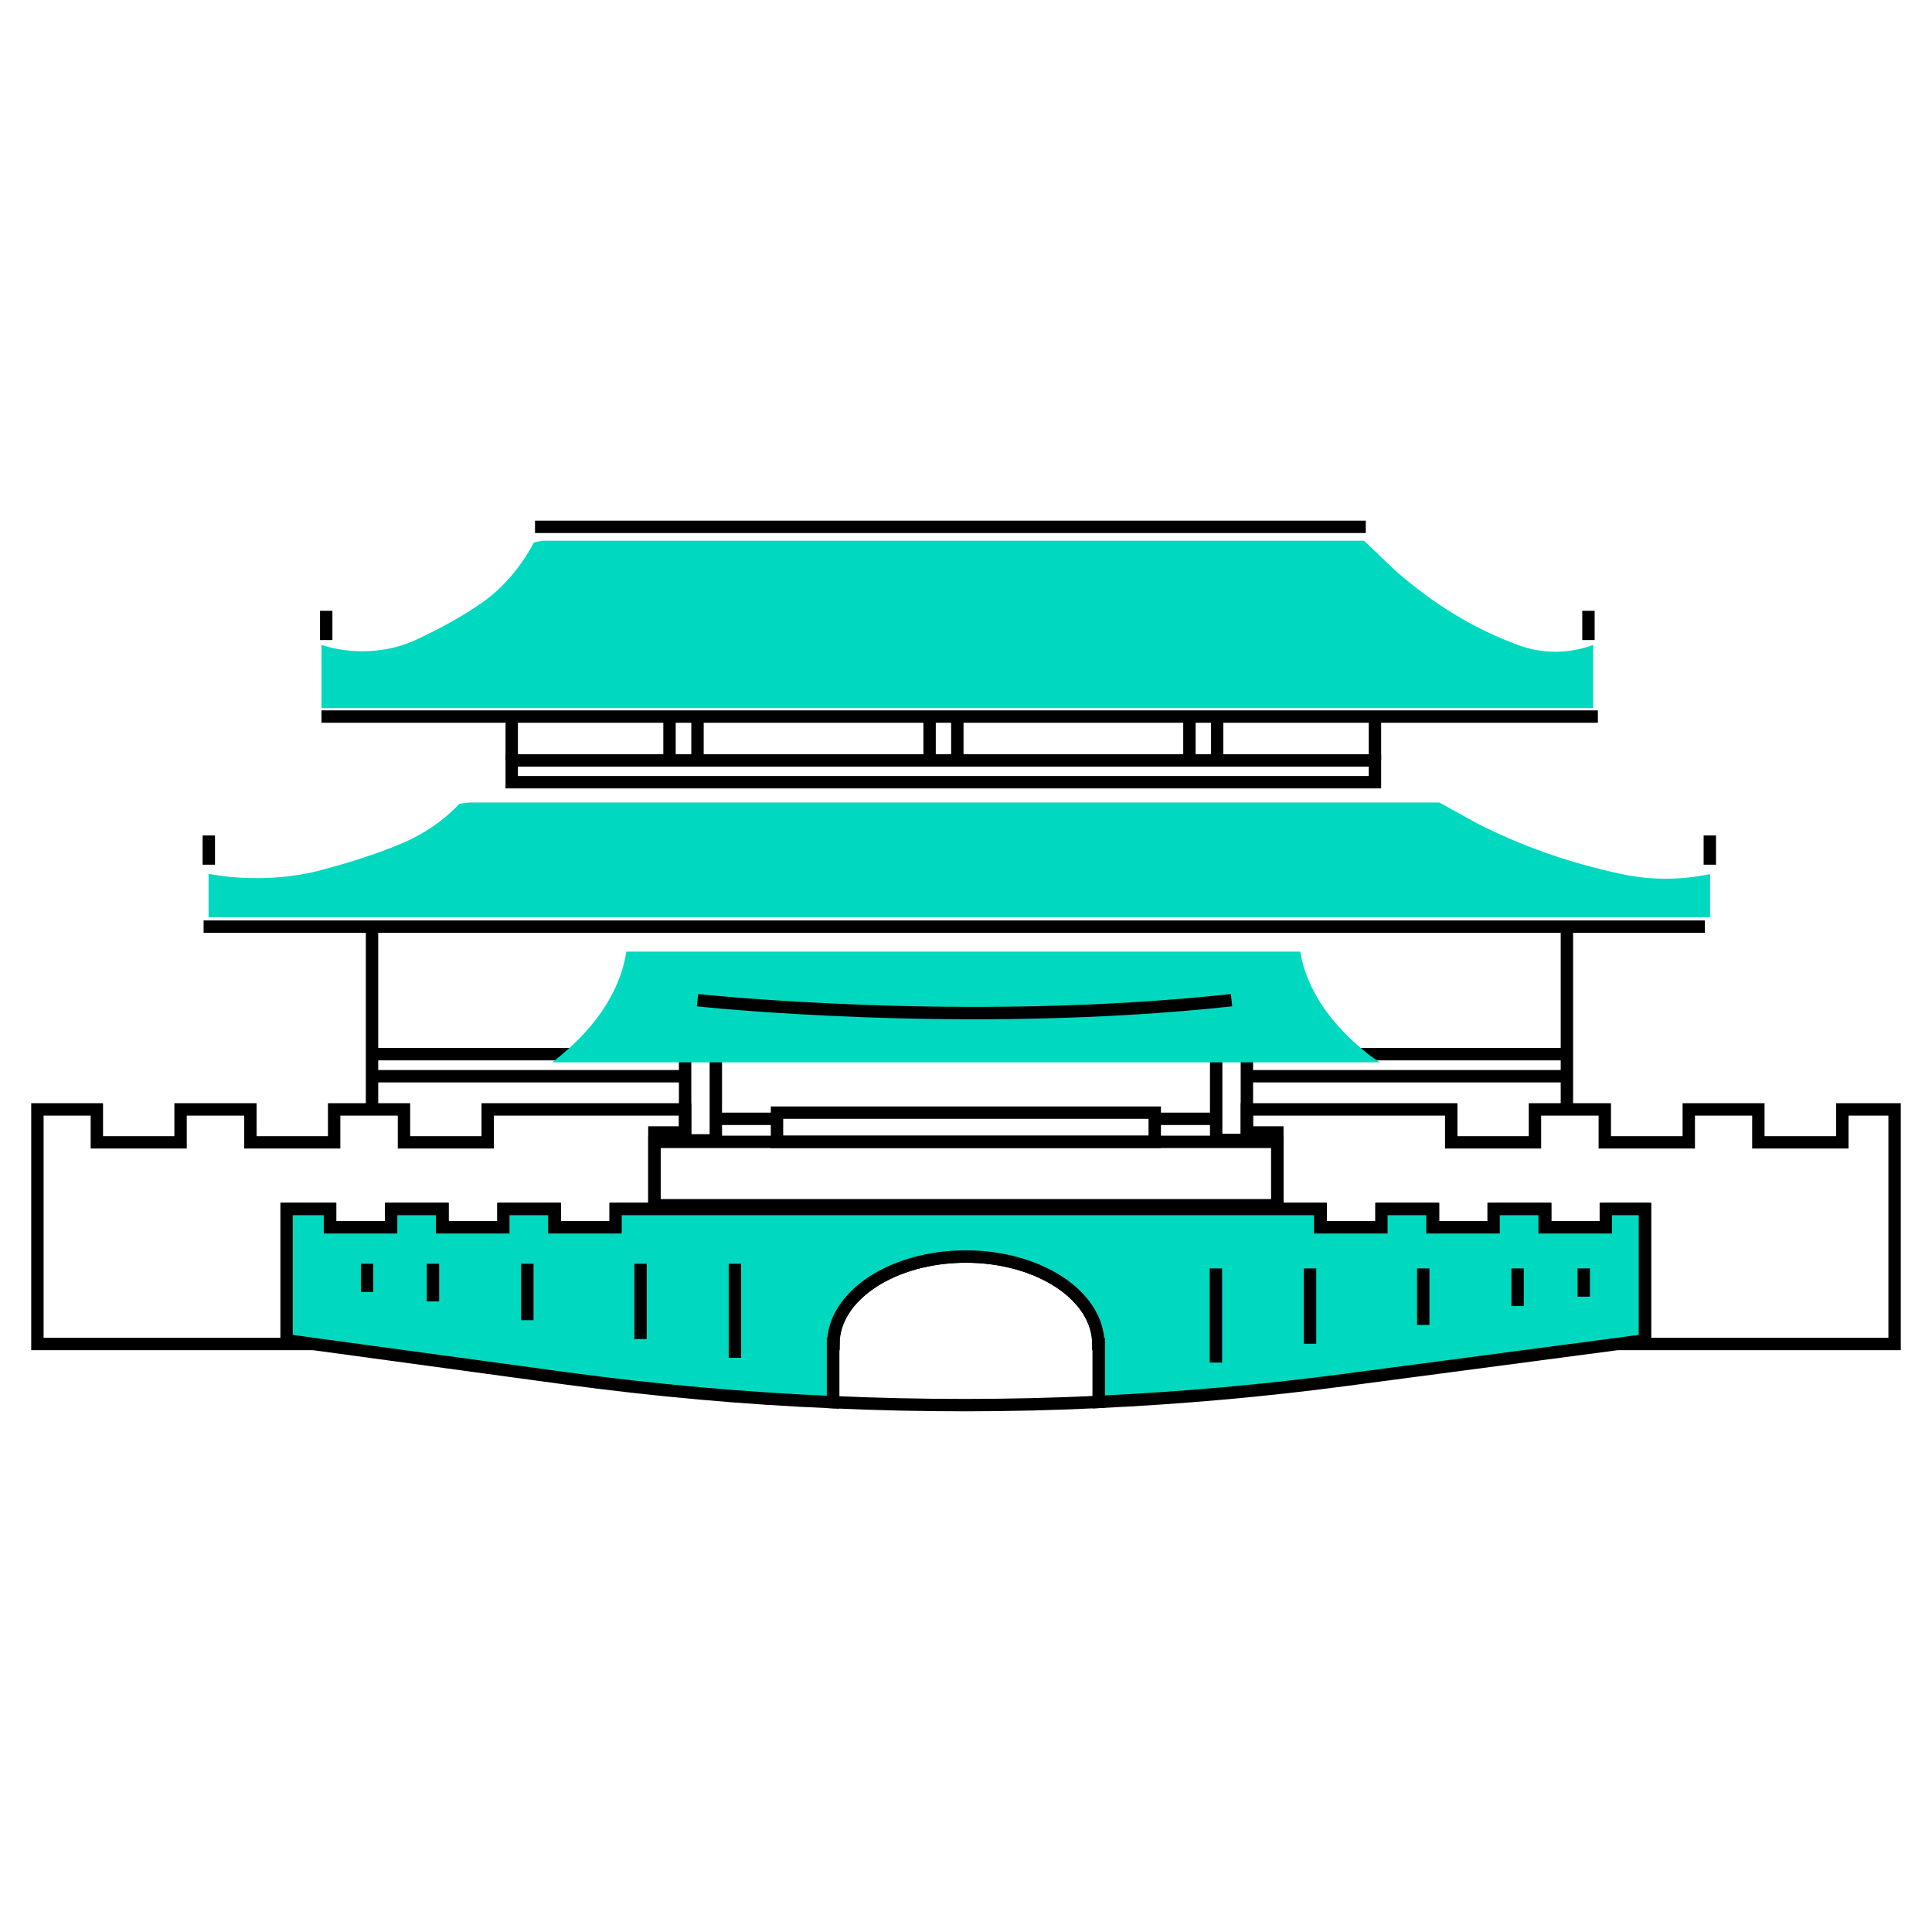 <?xml version="1.0" encoding="utf-8"?>
<!-- Generator: Adobe Illustrator 27.7.0, SVG Export Plug-In . SVG Version: 6.00 Build 0)  -->
<svg version="1.1" id="레이어_1" xmlns="http://www.w3.org/2000/svg" xmlns:xlink="http://www.w3.org/1999/xlink" x="0px"
	 y="0px" viewBox="0 0 78 78" style="enable-background:new 0 0 78 78;" xml:space="preserve">
<style type="text/css">
	.st0{fill:none;stroke:#000000;stroke-width:0.5;stroke-miterlimit:10;}
	.st1{fill:none;stroke:#000000;stroke-miterlimit:10;}
	.st2{fill:#00D9BF;}
	.st3{fill:#00D9BF;stroke:#000000;stroke-width:0.5;stroke-miterlimit:10;}
</style>
<line class="st0" x1="15.02" y1="42.56" x2="23.27" y2="42.56"/>
<line class="st0" x1="54.6" y1="42.56" x2="63.26" y2="42.56"/>
<path class="st0" d="M44.36,54.26v2.34c-3.57,0.17-7.15,0.17-10.72,0.01v-2.35h0.01c0-1.95,2.4-3.53,5.35-3.53
	c2.95,0,5.35,1.58,5.35,3.53H44.36z"/>
<rect x="31.37" y="44.92" class="st0" width="15.25" height="1.18"/>
<polygon class="st0" points="76.49,44.79 76.49,54.26 65.3,54.26 66.41,54.11 66.41,48.81 64.87,48.81 64.87,49.55 62.39,49.55 
	62.39,48.81 60.33,48.81 60.33,49.55 57.86,49.55 57.86,48.81 55.8,48.81 55.8,49.55 53.32,49.55 53.32,48.81 24.88,48.81 
	24.88,49.55 22.4,49.55 22.4,48.81 20.34,48.81 20.34,49.55 17.87,49.55 17.87,48.81 15.81,48.81 15.81,49.55 13.33,49.55 
	13.33,48.81 11.58,48.81 11.58,54.11 12.66,54.26 1.51,54.26 1.51,44.79 3.91,44.79 3.91,46.12 7.29,46.12 7.29,44.79 10.11,44.79 
	10.11,46.12 13.49,46.12 13.49,44.79 16.31,44.79 16.31,46.12 19.69,46.12 19.69,44.79 27.66,44.79 27.66,45.72 26.42,45.72 
	26.42,48.66 51.57,48.66 51.57,45.72 50.34,45.72 50.34,44.79 58.59,44.79 58.59,46.12 61.97,46.12 61.97,44.79 64.79,44.79 
	64.79,46.12 68.18,46.12 68.18,44.79 70.99,44.79 70.99,46.12 74.38,46.12 74.38,44.79 "/>
<rect x="26.42" y="46.1" class="st0" width="25.15" height="2.94"/>
<line class="st0" x1="49.1" y1="45.17" x2="46.63" y2="45.17"/>
<line class="st1" x1="4.62" y1="54.23" x2="4.62" y2="54.11"/>
<line class="st0" x1="31.37" y1="45.17" x2="28.9" y2="45.17"/>
<path class="st1" d="M4.62,54.23"/>
<rect x="27.66" y="41.93" class="st0" width="1.24" height="4.11"/>
<polyline class="st0" points="15.02,44.73 15.02,43.11 15.02,42.27 15.02,37.41 "/>
<rect x="49.1" y="41.57" class="st0" width="1.24" height="4.45"/>
<polyline class="st0" points="63.26,44.73 63.26,43.11 63.26,42.27 63.26,37.41 "/>
<path class="st2" d="M69.03,37.03H8.42l0-1.75l0,0c1.45,0.27,3.12,0.22,4.46-0.13c1.11-0.29,2.27-0.65,3.27-1.07
	c0.97-0.4,1.78-0.97,2.4-1.63l0.39-0.05h39.17l1.54,0.85c1.74,0.88,3.58,1.56,5.87,2.05c1.15,0.24,2.37,0.23,3.52-0.01l0,0V37.03z"
	/>
<path class="st2" d="M64.32,28.59H12.98l0-2.55h0c1.22,0.39,2.64,0.33,3.77-0.19c0.94-0.43,1.92-0.96,2.77-1.56
	c0.82-0.59,1.51-1.41,2.04-2.39l0.33-0.07h33.18l1.3,1.24c1.48,1.28,3.03,2.28,4.97,2.99c0.97,0.35,2.01,0.33,2.98-0.02l0,0V28.59z"
	/>
<line class="st0" x1="8.22" y1="37.41" x2="68.83" y2="37.41"/>
<line class="st0" x1="12.98" y1="28.93" x2="64.51" y2="28.93"/>
<line class="st0" x1="21.6" y1="21.27" x2="55.14" y2="21.27"/>
<line class="st0" x1="69.03" y1="34.91" x2="69.03" y2="33.73"/>
<line class="st0" x1="64.13" y1="25.84" x2="64.13" y2="24.66"/>
<line class="st0" x1="8.43" y1="34.91" x2="8.43" y2="33.73"/>
<line class="st0" x1="13.17" y1="25.84" x2="13.17" y2="24.66"/>
<line class="st0" x1="15.02" y1="43.45" x2="27.8" y2="43.45"/>
<line class="st0" x1="50.48" y1="43.45" x2="63.26" y2="43.45"/>
<rect x="20.66" y="30.7" class="st0" width="34.85" height="0.88"/>
<line class="st0" x1="20.66" y1="28.93" x2="20.66" y2="30.7"/>
<line class="st0" x1="55.51" y1="28.93" x2="55.51" y2="30.7"/>
<line class="st0" x1="27.03" y1="28.93" x2="27.03" y2="30.7"/>
<line class="st0" x1="28.16" y1="28.93" x2="28.16" y2="30.7"/>
<line class="st0" x1="37.53" y1="28.93" x2="37.53" y2="30.7"/>
<line class="st0" x1="38.65" y1="28.93" x2="38.65" y2="30.7"/>
<line class="st0" x1="48.02" y1="28.93" x2="48.02" y2="30.7"/>
<line class="st0" x1="49.14" y1="28.93" x2="49.14" y2="30.7"/>
<path class="st2" d="M55.7,42.89H22.3l0.32-0.26c0.02-0.02,0.05-0.04,0.07-0.06c1.43-1.2,2.33-2.59,2.58-4.05l0.02-0.1H52.5l0,0.04
	c0.26,1.49,1.22,2.91,2.77,4.12c0.03,0.02,0.06,0.05,0.09,0.07L55.7,42.89z"/>
<path class="st0" d="M28.16,40.38c0,0,10.77,1.17,21.56,0"/>
<path class="st3" d="M66.41,48.81v5.3l-1.11,0.15l-10.98,1.45c-3.3,0.44-6.63,0.73-9.96,0.89v-2.34h-0.02c0-1.95-2.4-3.53-5.35-3.53
	c-2.95,0-5.35,1.58-5.35,3.53h-0.01v2.35c-3.61-0.15-7.21-0.48-10.77-0.96l-10.21-1.39l-1.08-0.15v-5.3h1.75v0.74h2.47v-0.74h2.06
	v0.74h2.47v-0.74h2.06v0.74h2.47v-0.74h28.45v0.74h2.47v-0.74h2.06v0.74h2.47v-0.74h2.06v0.74h2.47v-0.74H66.41z"/>
<g>
	<line class="st0" x1="29.67" y1="51.02" x2="29.67" y2="54.82"/>
	<line class="st0" x1="25.86" y1="51.02" x2="25.86" y2="54.06"/>
	<line class="st0" x1="21.29" y1="51.02" x2="21.29" y2="53.3"/>
	<line class="st0" x1="17.48" y1="51.02" x2="17.48" y2="52.54"/>
	<line class="st0" x1="14.82" y1="51.02" x2="14.82" y2="52.16"/>
</g>
<g>
	<line class="st0" x1="49.09" y1="51.21" x2="49.09" y2="55.01"/>
	<line class="st0" x1="52.89" y1="51.21" x2="52.89" y2="54.25"/>
	<line class="st0" x1="57.46" y1="51.21" x2="57.46" y2="53.49"/>
	<line class="st0" x1="61.27" y1="51.21" x2="61.27" y2="52.73"/>
	<line class="st0" x1="63.94" y1="51.21" x2="63.94" y2="52.35"/>
</g>
</svg>

